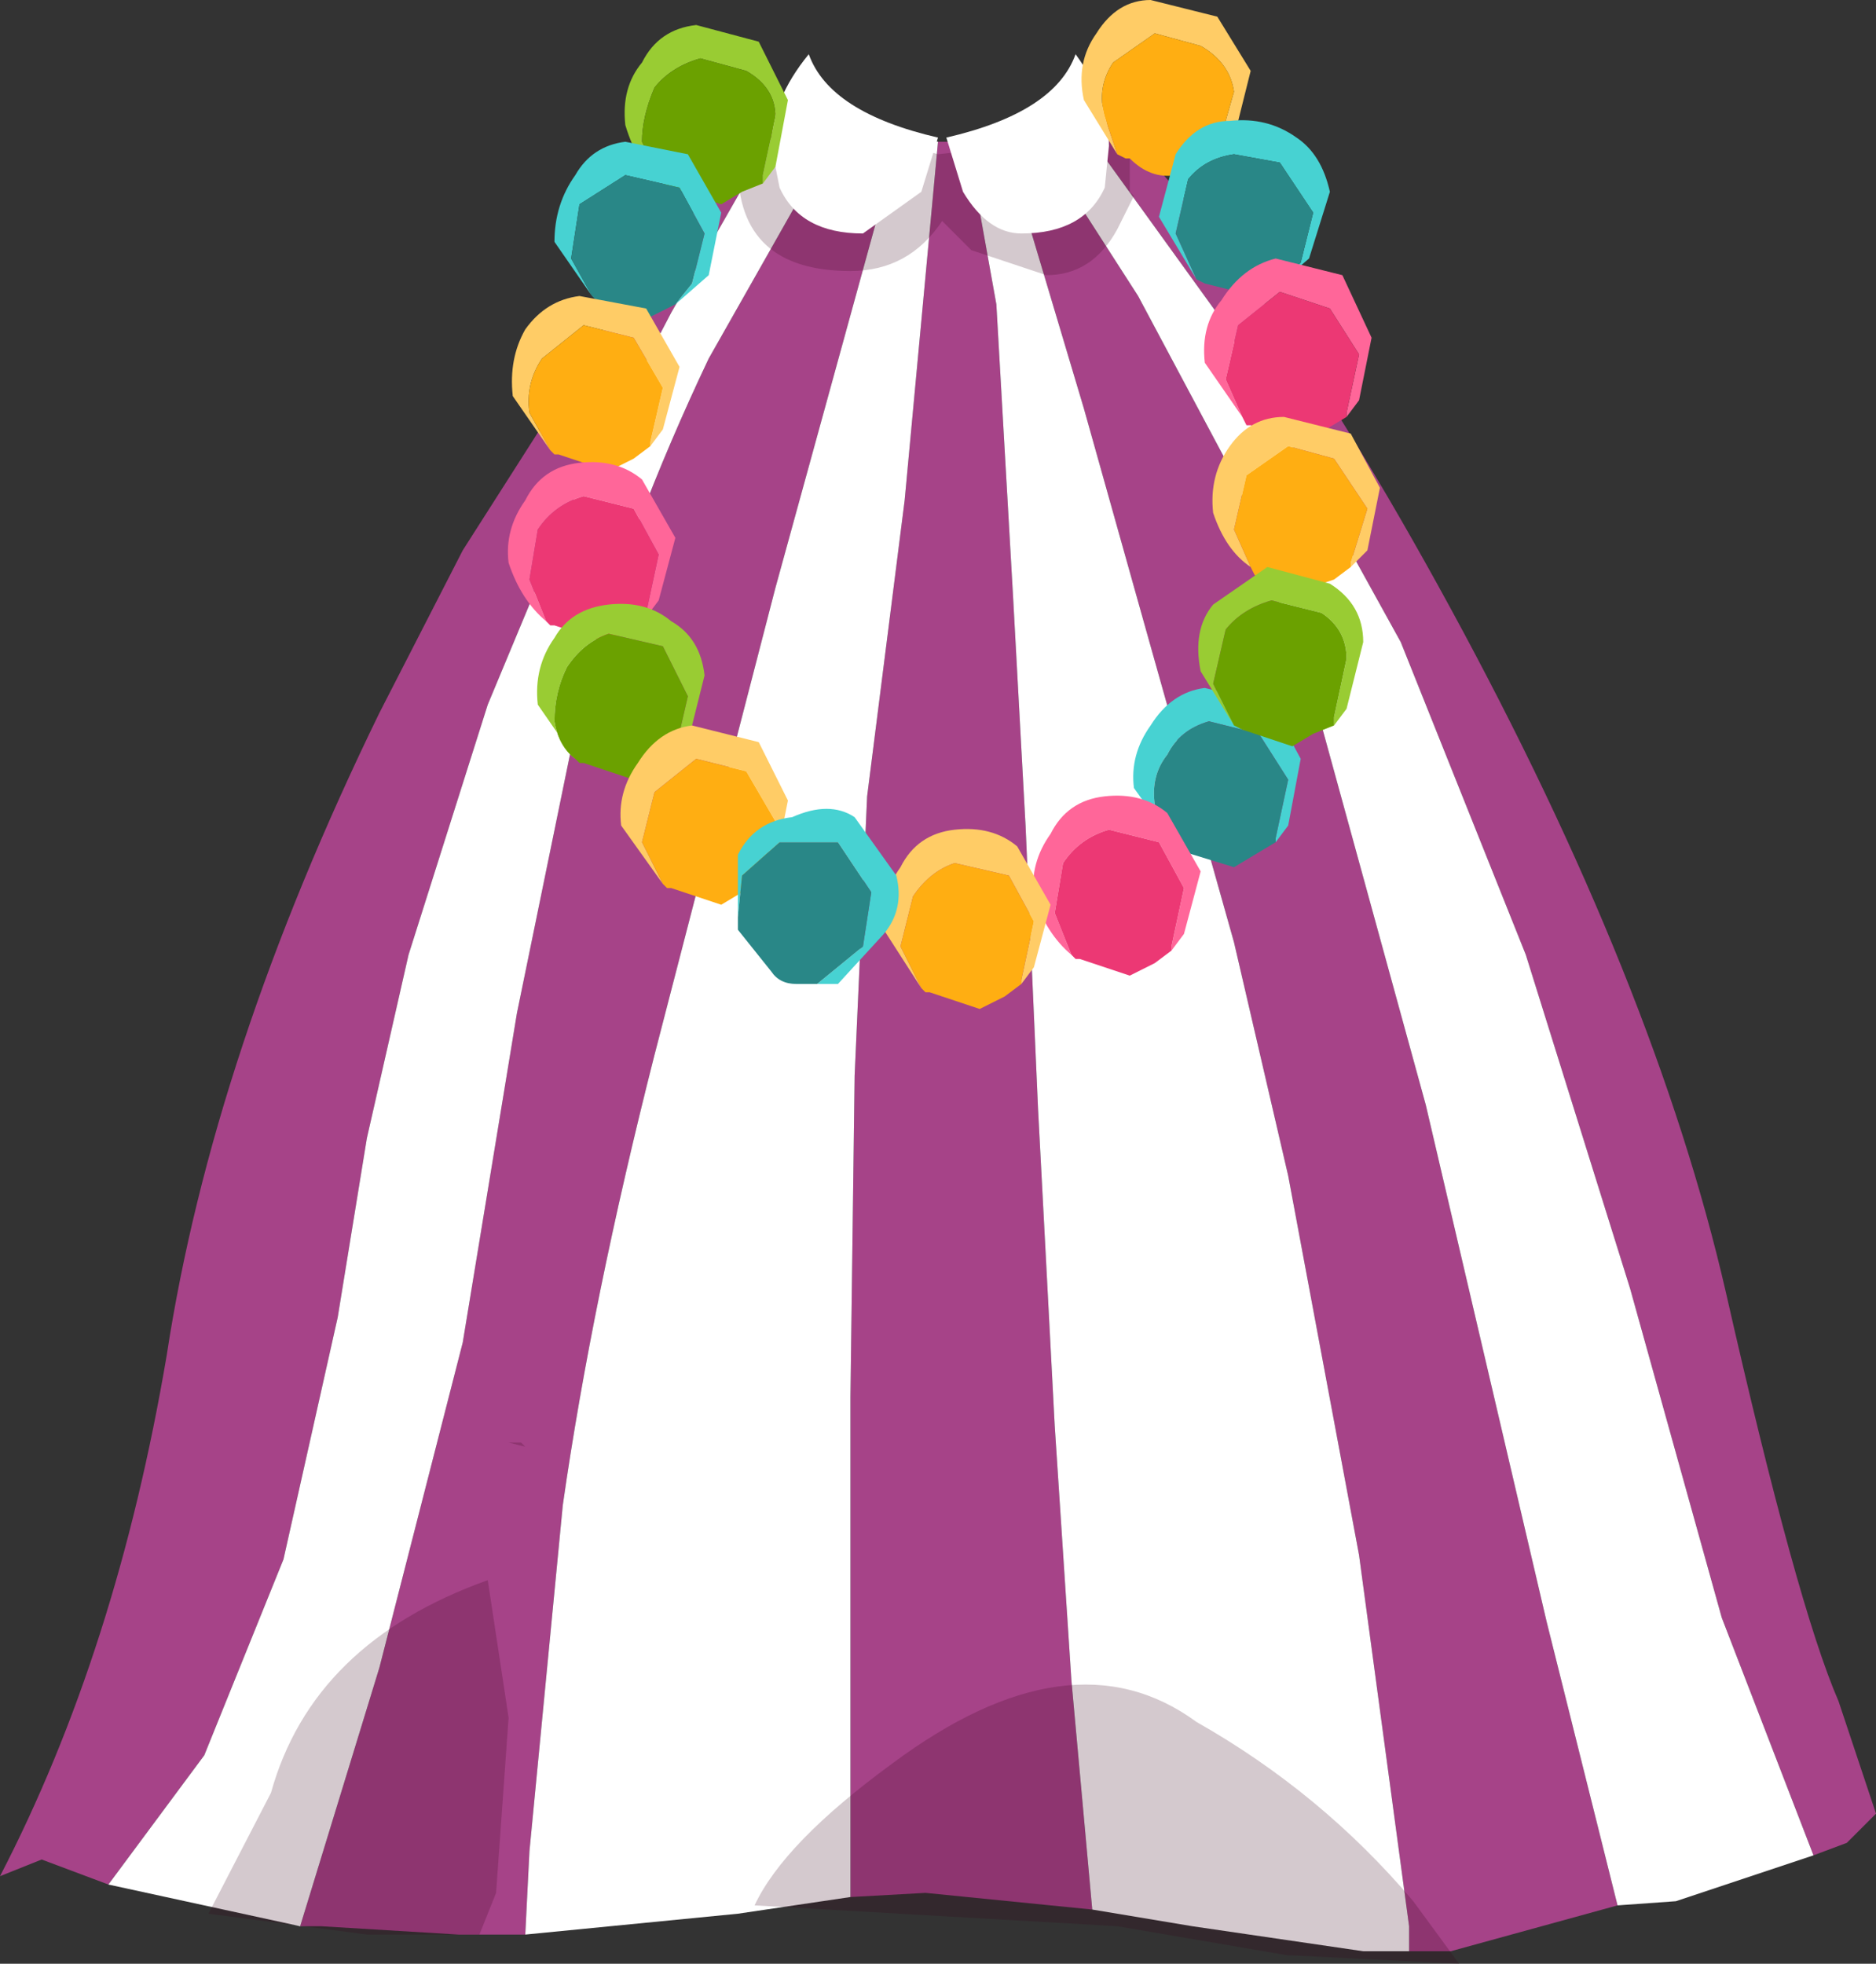 <svg xmlns="http://www.w3.org/2000/svg" xmlns:ffdec="https://www.free-decompiler.com/flash" xmlns:xlink="http://www.w3.org/1999/xlink" ffdec:objectType="frame" width="22.5" height="23.55"><rect width="100%" height="100%" fill="#333333" stroke="none"/><use ffdec:characterId="3" xlink:href="#a" width="22.5" height="23.55"/><defs><g id="a" fill-rule="evenodd"><path fill="#a64388" d="M9.6.95h.05l-1.6 2.8-1.2 2.3-1 2.4-.95 3-.5 2.2-.35 2.15-.65 2.9-.95 2.35L1.3 22.6l-.8-.3-.5.2q1.4-2.7 2-6.25.55-3.6 2.55-7.7l1-1.95L7.4 3.7zm1.1.6.1.05-1.5 5.45-1.45 5.6q-.75 2.95-1.1 5.4l-.4 4.15-.05 1h-.8l-1.65-.1H3.6l.95-3.1 1-3.9.65-3.95.8-3.9Q7.55 6.3 8.5 4.3l1.7-3 .05.05h.05l.15.1zm1.3 0 .3-.1 1.35 2.1 1.2 2.25 1 2.9 1.25 4.55 1.45 6.2.85 3.4-2 .55h-.5v-.3l-.6-4.45-.85-4.55-.65-2.8-1-3.55L13 4.9zm-.5.15h.1l.35 1.95.2 3.5.15 2.75.15 3.4.2 3.8.2 3.05.25 2.75-2-.2-.9.05v-6l.05-3.85.15-3.35.45-3.55.4-4.3zm11 20.05-.35.35-.4.15-1.1-2.85-1.1-3.95-1.25-4-1.5-3.75-2.1-3.8-1.95-2.7.2-.1q2 1.7 4.45 6.2t3.3 8.2q.85 3.75 1.35 4.9z"/><path fill="#fff" d="M10.8 1.6h.05l.4.1-.4 4.3-.45 3.55-.15 3.35-.05 3.85v6l-1.35.2-2.55.25.05-1 .4-4.15q.35-2.45 1.1-5.4l1.45-5.6zM9.65.95l.55.35-1.7 3q-.95 2-1.5 3.95l-.8 3.9-.65 3.95-1 3.9-.95 3.1-2.3-.5 1.15-1.55.95-2.35.65-2.9.35-2.15.5-2.2.95-3 1-2.4 1.2-2.3zm2.3 2.7L11.6 1.7l.4-.15 1 3.35.8 2.85 1 3.55.65 2.8.85 4.55.6 4.45v.3h-.55l-2.05-.3-1.2-.2-.25-2.75-.2-3.05-.2-3.8-.15-3.4-.15-2.75zm.35-2.2.15-.1.3-.15 1.95 2.7 2.1 3.8 1.5 3.75 1.25 4 1.1 3.95 1.1 2.85-1.65.55-.7.05-.85-3.4-1.45-6.2-1.25-4.55-1-2.9-1.2-2.25z"/><path fill="#38011c" fill-opacity=".212" d="m6.25 17.3.05.05-.2-.05zm7.05-14v.05zm-.1-2.1v.05l.3.35.05.1v.6l.05.05-.2.4q-.3.55-.85.55l-.9-.3-.35-.35q-.4.6-1.1.6-1.35 0-1.35-1.25l.25-.3.2-.35.2.15-.1.2.25.5.4.3q.4 0 .7-.5l.15-.25.35.1.45-.05.05.1q.25.45.8.45l.3-.55zM6.1 20.6l-.15 2.1-.2.5H4.4l-1.9-.25.75-1.45q.5-1.8 2.6-2.55zm8.25.05q1.5.85 2.6 2.15l.55.75-2-.1h-.05l-2.05-.35-4.35-.25q.35-.75 1.65-1.7 2.15-1.6 3.65-.5"/><path fill="#fff" d="M12.25 2.8q-.4 0-.7-.5l-.2-.65q1.3-.3 1.55-1 .4.55.4 1.1l-.05.5q-.25.55-1 .55m-1.9 0q-.75 0-1-.55l-.1-.5q0-.55.45-1.1.25.7 1.55 1l-.2.65z"/><path fill="#fc6" d="M13.4 1.85 13 1.2q-.1-.45.15-.8.25-.4.65-.4l.8.2.4.65-.2.8-.2.2V1.8l.2-.7q-.05-.35-.4-.55L13.85.4l-.5.35q-.2.3-.1.65z"/><path fill="#ffae12" d="m13.4 1.85-.15-.45q-.1-.35.1-.65l.5-.35.55.15q.35.2.4.55l-.2.7v.05l-.2.1-.3.15q-.3.05-.55-.2h-.05z"/><path fill="#9c3" d="M7.95 2.2q-.3-.2-.45-.7-.05-.45.2-.75.2-.4.65-.45l.75.2.35.7-.15.8-.15.2v-.1l.15-.7q0-.35-.35-.55L8.4.7q-.35.1-.55.35-.15.35-.15.65z"/><path fill="#6ba100" d="m7.95 2.2-.25-.5q0-.3.15-.65.2-.25.55-.35l.55.15q.35.2.35.55l-.15.7v.1l-.25.1-.25.15-.6-.2z"/><path fill="#47d2d2" d="m7.1 3.55-.45-.65q0-.45.25-.8.2-.35.6-.4l.75.15.4.7-.15.75-.4.35.2-.25.15-.6-.3-.55-.65-.15-.55.35-.1.65z"/><path fill="#298787" d="m7.1 3.55-.25-.45.1-.65.55-.35.65.15.3.55-.15.6-.2.25-.3.15-.6-.15-.05-.05z"/><path fill="#fc6" d="m6.6 5.4-.45-.65q-.05-.45.15-.8.25-.35.65-.4l.8.15.4.7-.2.75-.15.2V5.3l.15-.65-.35-.6L7 3.9l-.5.4q-.2.3-.15.65z"/><path fill="#ffae12" d="m6.6 5.4-.25-.45q-.05-.35.15-.65l.5-.4.6.15.35.6-.15.65v.05l-.2.15-.3.15-.6-.2h-.05z"/><path fill="#f69" d="M6.55 7.45q-.3-.25-.45-.7-.05-.4.2-.75.2-.4.65-.45t.75.2l.4.7-.2.75-.15.2v-.05l.15-.7-.3-.55-.6-.15q-.35.1-.55.4l-.1.6z"/><path fill="#ec3874" d="m6.55 7.45-.2-.5.1-.6q.2-.3.55-.4l.6.15.3.55-.15.7v.05l-.2.15-.3.15-.6-.2H6.6z"/><path fill="#47d2d2" d="m14.1 10.15-.5-.7q-.05-.4.2-.75.25-.4.65-.45l.8.2.35.65-.15.8-.15.2v-.05l.15-.7-.35-.55-.6-.15q-.35.1-.5.4-.2.25-.15.6z"/><path fill="#298787" d="m14.1 10.15-.25-.5q-.05-.35.15-.6.15-.3.5-.4l.6.15.35.55-.15.7v.05l-.25.15-.25.15-.65-.2z"/><path fill="#9c3" d="m6.9 9.1-.45-.65q-.05-.45.2-.8.2-.35.65-.4t.75.2q.35.2.4.65l-.2.8-.15.15V9l.15-.65-.3-.6-.65-.15q-.3.1-.5.4-.15.3-.15.65.05.3.25.45"/><path fill="#6ba100" d="M6.9 9.1q-.2-.15-.25-.45 0-.35.15-.65.2-.3.5-.4l.65.15.3.6L8.1 9v.05l-.2.15-.3.15-.6-.2h-.05z"/><path fill="#f69" d="M14.05 11.4v-.05l.15-.7-.3-.55-.6-.15q-.35.1-.55.4l-.1.6.2.5q-.3-.25-.45-.7-.05-.4.2-.75.2-.4.65-.45t.75.2l.4.7-.2.75z"/><path fill="#ec3874" d="m12.85 11.45-.2-.5.1-.6q.2-.3.55-.4l.6.15.3.55-.15.7v.05l-.2.15-.3.15-.6-.2h-.05z"/><path fill="#fc6" d="m11.05 11.85-.45-.7q-.05-.4.2-.75.2-.4.65-.45t.75.2l.4.7-.2.75-.15.2v-.05l.15-.7-.3-.55-.65-.15q-.3.1-.5.4l-.15.6z"/><path fill="#ffae12" d="m11.05 11.85-.25-.5.15-.6q.2-.3.5-.4l.65.15.3.55-.15.7v.05l-.2.15-.3.15-.6-.2h-.05z"/><path fill="#fc6" d="m7.95 10.6-.5-.7q-.05-.4.2-.75.25-.4.65-.45l.8.2.35.7-.15.75-.15.2v-.05l.15-.65-.35-.6-.6-.15-.5.4-.15.6z"/><path fill="#ffae12" d="m7.95 10.6-.25-.5.15-.6.5-.4.6.15.35.6-.15.65v.05l-.25.15-.25.15-.6-.2H8z"/><path fill="#47d2d2" d="M8.85 11v-.75q.2-.4.65-.45.45-.2.75 0l.5.7q.1.4-.15.7l-.55.6H9.8l.55-.45.1-.65-.4-.6h-.7l-.45.4z"/><path fill="#298787" d="m8.85 11 .05-.5.45-.4h.7l.4.6-.1.65-.55.45h-.25q-.2 0-.3-.15l-.4-.5V11"/><path fill="#47d2d2" d="m14.35 3.35-.45-.75.2-.75q.25-.4.65-.4.45-.05.8.2.3.2.4.65l-.25.8-.35.3.25-.25.15-.6-.4-.6-.55-.1q-.35.05-.55.3l-.15.65z"/><path fill="#298787" d="m14.35 3.35-.25-.55.15-.65q.2-.25.55-.3l.55.1.4.6-.15.6-.25.25-.3.15-.6-.15z"/><path fill="#f69" d="M16.15 5v-.05l.15-.7-.35-.55-.6-.2-.5.4-.15.65.2.45-.45-.65q-.05-.45.2-.75.25-.4.65-.5l.8.2.35.75-.15.75z"/><path fill="#ec3874" d="m14.9 5-.2-.45.15-.65.5-.4.6.2.35.55-.15.7V5l-.25.15-.3.1-.6-.15h-.05z"/><path fill="#fc6" d="M15 6.8q-.3-.2-.45-.65-.05-.45.2-.8T15.4 5l.8.2.35.65-.15.75-.2.2v-.05l.2-.65-.4-.6-.55-.15-.5.35-.15.65z"/><path fill="#ffae12" d="m15 6.8-.2-.45.15-.65.5-.35.55.15.4.6-.2.65v.05l-.2.15-.3.1-.6-.15h-.05z"/><path fill="#9c3" d="m14.8 8.7-.4-.65q-.1-.5.15-.8l.65-.45.75.2q.4.25.4.7l-.2.8-.15.2v-.1l.15-.7q0-.35-.3-.55l-.6-.15q-.35.1-.55.35l-.15.65z"/><path fill="#6ba100" d="m14.8 8.7-.25-.5.15-.65q.2-.25.55-.35l.6.15q.3.2.3.55l-.15.7v.1l-.25.1-.25.15-.6-.2z"/></g></defs></svg>